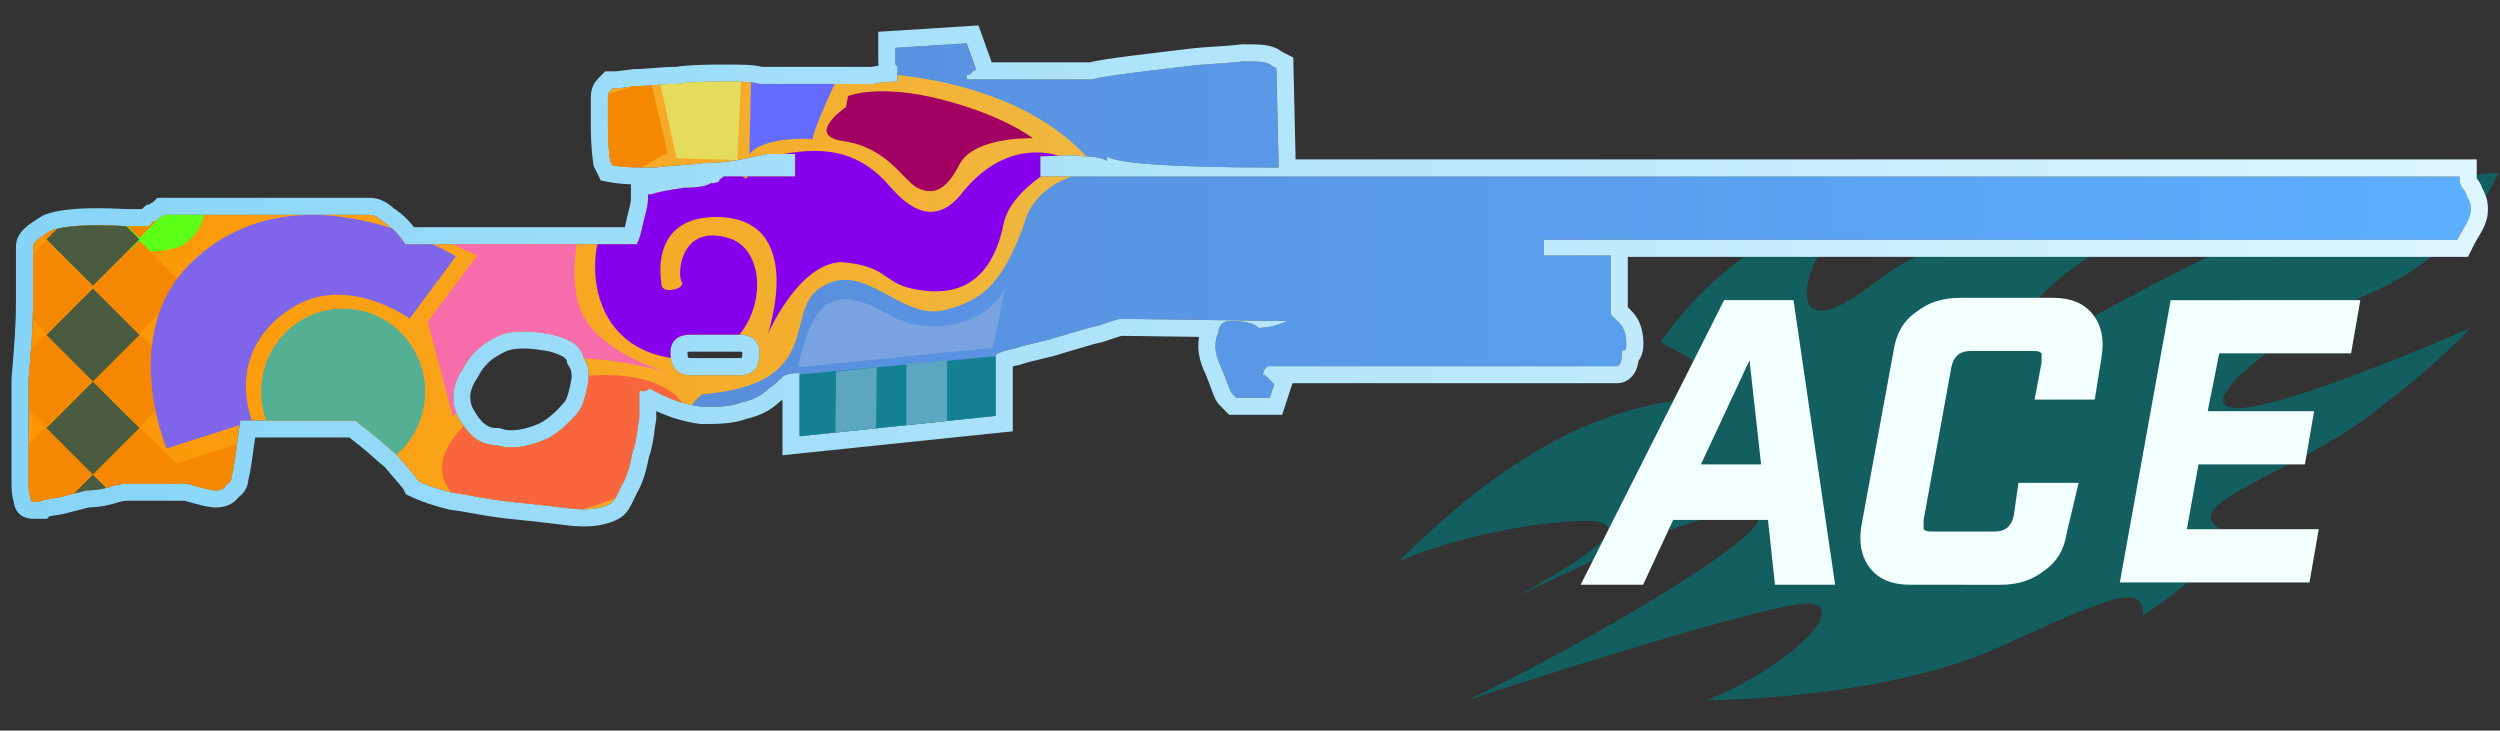 <?xml version="1.0" encoding="utf-8"?>
<!-- Generator: Adobe Illustrator 16.0.0, SVG Export Plug-In . SVG Version: 6.00 Build 0)  -->
<!DOCTYPE svg PUBLIC "-//W3C//DTD SVG 1.0//EN" "http://www.w3.org/TR/2001/REC-SVG-20010904/DTD/svg10.dtd">
<svg version="1.0" id="图层_1" xmlns="http://www.w3.org/2000/svg" xmlns:xlink="http://www.w3.org/1999/xlink" x="0px" y="0px"
	 width="109.5px" height="32px" viewBox="0 0 109.5 32" enable-background="new 0 0 109.5 32" xml:space="preserve">
<rect x="0" y="0" width="109.5" height="32" fill="#333333" stroke="none"/>
<path opacity="0.7" fill="#077272" enable-background="new    " d="M80.657,9.218c0,0-4.433,0.825-7.938,5.775
	c0,0,2.99,1.34,1.958,2.166c-1.03,0.827-5.567-0.41-13.405,7.424c0,0,3.197-1.44,7.526-1.752c4.333-0.31-1.134,2.578-2.37,3.3
	c0,0,8.043-4.02,10.313-3.714c2.268,0.31-8.044,6.188-12.479,8.25c0,0,13.51-4.435,15.057-4.228
	c1.547,0.205-0.825,2.681-4.536,4.228c0,0,7.733,0,12.891-2.372c5.155-2.371,6.187-2.682,6.187-1.34c0,0,4.535-2.891,3.199-3.92
	c-1.341-1.031,3.402-2.373,6.599-4.745s4.534-3.919,4.534-3.919s-7.731,3.404-10.104,3.506c-2.371,0.104,1.547-3.198,5.774-5.052
	c4.229-1.856,5.568-5.259,5.568-5.259s-5.775,0.206-13.199,3.919c-7.424,3.712-8.25,4.95-7.631,2.681s7.426-5.465,7.426-5.465
	s-9.486,0.207-13.819,3.609c-4.329,3.402-3.095-0.825-2.166-1.65C80.969,9.836,80.657,9.218,80.657,9.218z"/>
<g>
	
		<linearGradient id="SVGID_1_" gradientUnits="userSpaceOnUse" x1="1493.093" y1="1136.502" x2="1600.057" y2="1136.502" gradientTransform="matrix(1 0 0 1 -1491.84 -1124.398)">
		<stop  offset="0" style="stop-color:#5782CE"/>
		<stop  offset="0.99" style="stop-color:#5CAEFF"/>
	</linearGradient>
	<path fill="url(#SVGID_1_)" d="M107.925,8.326c0.099,0.099,0.099,0.297,0.195,0.396c0.097,0.198,0.097,0.297,0.097,0.495
		c0,0.297-0.193,0.593-0.486,1.087l-0.1,0.199H67.618v0.69h2.928v2.571l0.392,0.396c0.193,0.197,0.291,0.492,0.291,0.889
		c0,0.198,0,0.297-0.098,0.297c-0.097,0-0.097,0-0.097,0.1v0.1c0,0.296-0.099,0.493-0.196,0.493c-0.096,0-0.195,0-0.292,0
		c-0.194,0-0.78,0-1.757,0s-2.439,0-4.49,0c-2.049,0-4.977,0-8.783,0c-0.097,0.101-0.192,0.198-0.192,0.396
		c0.097,0,0.097,0,0.192,0.098l0.295,0.299l-0.195,0.593h-1.464l-0.195-0.198c-0.098-0.098-0.196-0.492-0.488-1.187
		c-0.293-0.593-0.293-1.087-0.098-1.481c0-0.298,0.195-0.496,0.488-0.496h0.098c0.585,0,0.976,0.102,1.171,0.299
		c0.389,0,0.78-0.101,1.27-0.299l-7.32-0.098c-0.098,0-0.391,0.098-0.976,0.296c-0.488,0.101-1.074,0.298-1.756,0.494
		c-0.585,0.198-1.269,0.297-1.855,0.495c-0.487,0.1-0.78,0.197-0.878,0.297v2.669l-8.588,0.892v-2.77
		c-0.488,0-0.683,0.1-0.781,0.195c-0.097,0.102-0.293,0.299-0.586,0.496c-0.293,0.298-0.683,0.494-1.171,0.593
		c-0.488,0.198-1.073,0.198-1.756,0.198c-0.683-0.098-1.367-0.297-2.245-0.791c-0.098,0-0.098,0-0.195,0.1c-0.098,0-0.196,0-0.293,0
		c0,0.296,0,0.691,0,1.188c-0.097,0.494-0.097,0.988-0.293,1.482c-0.097,0.494-0.195,0.989-0.487,1.482
		c-0.195,0.396-0.293,0.693-0.488,0.791c-0.391,0.197-0.977,0.298-1.757,0.197c-0.781-0.099-1.659-0.197-2.635-0.295
		c-0.976-0.102-1.757-0.299-2.538-0.396c-0.78-0.198-1.269-0.396-1.464-0.495c-0.098-0.198-0.488-0.595-0.976-1.187
		c-0.39-0.297-0.781-0.692-1.171-0.988c-0.391-0.299-0.585-0.495-0.683-0.495h-4.978c-0.195,1.385-0.292,2.177-0.39,2.472
		c0,0.198-0.098,0.297-0.195,0.297c-0.098,0.198-0.195,0.297-0.488,0.297c-0.194,0-0.585-0.099-1.269-0.297
		c-0.488,0-0.977,0-1.464,0c-0.487,0-0.878,0-0.976,0c-0.195,0-0.488,0-0.781,0.1c-0.292,0.1-0.683,0.197-1.17,0.197
		c-0.391,0.101-0.781,0.197-1.171,0.299c-0.488,0.097-0.78,0.097-0.878,0.197H1.449c-0.098,0-0.098,0-0.098-0.102
		c-0.098-0.295-0.098-0.493-0.098-0.79c0-0.296,0-0.791,0-1.481c0-0.693,0-1.683,0-2.968c0.098-1.188,0.195-2.274,0.195-3.363
		c0-1.187,0-1.978,0-2.472c0-0.197,0.293-0.395,0.781-0.692c0.488-0.198,1.562-0.297,3.318-0.198h0.976l0.098-0.099l0.098-0.099
		c0.098,0,0.098,0,0.195-0.099c0.098-0.099,0.195-0.099,0.292-0.198h8.979c0.195,0,0.391,0.099,0.585,0.297
		c0.489,0.297,0.781,0.692,0.976,0.989h10.15c0.097-0.198,0.195-0.495,0.292-0.989c0.098-0.396,0.195-0.692,0.195-0.989V8.523h0.098
		c0.293-0.099,0.78-0.198,1.463-0.295c0.684,0,1.073-0.1,1.171-0.198c0.098,0,0.293,0,0.39-0.099c0-0.099,0.098-0.099,0.195-0.197
		h3.124v-0.99h-1.172c-0.097,0-0.487,0.099-0.976,0.197c-0.488,0.099-1.074,0.198-1.854,0.198c-0.683,0.099-1.366,0.099-2.147,0.198
		c-0.683,0-1.366,0-1.854-0.099L26.724,7.04l0,0c-0.096-0.692-0.096-1.285-0.096-1.681s0-0.791,0-0.989c0-0.197,0-0.296,0.098-0.395
		l0.097-0.1h0.195l0.781-0.098c0.585,0,1.171-0.099,1.854-0.099c0.683-0.099,1.365-0.099,2.146-0.099c0.683,0,1.171,0,1.463,0.099
		c0.488,0,0.977,0,1.465,0c0.585,0,1.171,0,1.854,0c0.585,0,1.073,0,1.659,0c0.487-0.099,0.781-0.099,1.073-0.099V2.888
		c-0.098,0-0.098-0.099-0.098-0.198V2.096l3.124-0.198l0,0l0.39,1.088c0,0.099,0,0.099-0.098,0.099
		c-0.098,0.099-0.098,0.197-0.292,0.197V3.48h5.465c0.391-0.099,1.074-0.198,1.854-0.296c0.78-0.099,1.659-0.198,2.44-0.296
		c0.781-0.099,1.562-0.099,2.342-0.198c0.684,0,1.074,0,1.27,0.198l0.194,0.099l0.099,4.351h-0.194c-4.587,0-7.027-0.198-7.32-0.495
		v0.198C48.293,6.942,48,6.843,47.414,6.843c-0.488-0.099-1.171,0-1.854,0v0.891h62.168v0.197
		C107.729,8.03,107.827,8.228,107.925,8.326z M32.386,14.654H30.24c-0.585,0-0.879,0.297-0.879,0.791
		c0,0.593,0.293,0.988,0.879,0.988h2.146c0.586,0,0.878-0.297,0.878-0.988C33.264,14.951,32.972,14.654,32.386,14.654z
		 M20.089,18.314c0.391,0.69,0.879,1.187,1.659,1.187c0.586,0.196,1.366,0.101,2.244-0.297c0.391-0.198,0.879-0.595,1.367-1.188
		c0.195-0.295,0.293-0.689,0.39-1.186c0.098-0.494,0-0.891-0.195-1.188c-0.098-0.494-0.586-0.791-1.367-0.988
		c-1.073-0.198-1.854-0.198-2.439,0.099c-0.39,0.198-0.684,0.396-0.878,0.595c-0.195,0.197-0.39,0.396-0.585,0.791
		C19.797,16.83,19.699,17.62,20.089,18.314z"/>
	
		<linearGradient id="SVGID_2_" gradientUnits="userSpaceOnUse" x1="371.464" y1="-258.685" x2="479.929" y2="-258.685" gradientTransform="matrix(1 0 0 -1 -370.96 -246.6)">
		<stop  offset="0" style="stop-color:#86D4F7"/>
		<stop  offset="1" style="stop-color:#DEF6FF"/>
	</linearGradient>
	<path fill="url(#SVGID_2_)" d="M42.341,1.898l0.39,1.088c0,0.099,0,0.099-0.098,0.099c-0.098,0.099-0.098,0.197-0.292,0.197V3.48
		h5.465c0.391-0.099,1.074-0.198,1.854-0.296c0.78-0.099,1.659-0.198,2.44-0.296c0.781-0.099,1.562-0.099,2.342-0.198
		c0.684,0,1.074,0,1.27,0.198l0.194,0.099l0.099,4.351h-0.194c-4.587,0-7.027-0.198-7.32-0.495v0.198
		c-0.195-0.099-0.488-0.198-1.074-0.198c-0.163-0.033-0.347-0.044-0.546-0.044c-0.397,0-0.853,0.044-1.308,0.044v0.891h62.168v0.197
		c0,0.099,0.098,0.297,0.194,0.395c0.099,0.099,0.099,0.297,0.195,0.396c0.097,0.198,0.097,0.297,0.097,0.495
		c0,0.297-0.193,0.593-0.486,1.087l-0.1,0.199H67.618v0.69h2.928v2.571l0.392,0.396c0.193,0.197,0.291,0.492,0.291,0.889
		c0,0.198,0,0.297-0.098,0.297c-0.097,0-0.097,0-0.097,0.1v0.1c0,0.296-0.099,0.493-0.196,0.493c-0.096,0-0.195,0-0.292,0
		c-0.194,0-0.78,0-1.757,0s-2.439,0-4.49,0c-2.049,0-4.977,0-8.783,0c-0.097,0.101-0.192,0.198-0.192,0.396
		c0.097,0,0.097,0,0.192,0.098l0.295,0.299l-0.195,0.593h-1.464l-0.195-0.198c-0.098-0.098-0.196-0.492-0.488-1.187
		c-0.293-0.593-0.293-1.087-0.098-1.481c0-0.298,0.195-0.496,0.488-0.496h0.098c0.585,0,0.976,0.102,1.171,0.299
		c0.389,0,0.78-0.101,1.27-0.299l-7.32-0.098c-0.098,0-0.391,0.098-0.976,0.296c-0.488,0.101-1.074,0.298-1.756,0.494
		c-0.585,0.198-1.269,0.297-1.855,0.495c-0.487,0.1-0.78,0.197-0.878,0.297v2.669l-8.588,0.892v-2.77
		c-0.488,0-0.683,0.1-0.781,0.195c-0.097,0.102-0.293,0.299-0.586,0.496c-0.293,0.298-0.683,0.494-1.171,0.593
		c-0.488,0.198-1.073,0.198-1.756,0.198c-0.683-0.098-1.367-0.297-2.245-0.791c-0.098,0-0.098,0-0.195,0.1c-0.098,0-0.196,0-0.293,0
		c0,0.296,0,0.691,0,1.188c-0.097,0.494-0.097,0.988-0.293,1.482c-0.097,0.494-0.195,0.989-0.487,1.482
		c-0.195,0.396-0.293,0.693-0.488,0.791c-0.286,0.146-0.676,0.236-1.171,0.236c-0.182,0-0.377-0.013-0.586-0.039
		c-0.781-0.099-1.659-0.197-2.635-0.295c-0.976-0.102-1.757-0.299-2.538-0.396c-0.78-0.198-1.269-0.396-1.464-0.495
		c-0.098-0.198-0.488-0.595-0.976-1.187c-0.39-0.297-0.781-0.692-1.171-0.988c-0.391-0.299-0.585-0.495-0.683-0.495h-4.978
		c-0.195,1.385-0.292,2.177-0.39,2.472c0,0.198-0.098,0.297-0.195,0.297c-0.098,0.198-0.195,0.297-0.488,0.297
		c-0.194,0-0.585-0.099-1.269-0.297c-0.488,0-0.977,0-1.464,0c-0.487,0-0.878,0-0.976,0c-0.195,0-0.488,0-0.781,0.1
		c-0.292,0.1-0.683,0.197-1.17,0.197c-0.391,0.101-0.781,0.197-1.171,0.299c-0.488,0.097-0.78,0.097-0.878,0.197H1.449
		c-0.098,0-0.098,0-0.098-0.102c-0.098-0.295-0.098-0.493-0.098-0.79c0-0.296,0-0.791,0-1.481c0-0.693,0-1.683,0-2.968
		c0.098-1.188,0.195-2.274,0.195-3.363c0-1.187,0-1.978,0-2.472c0-0.197,0.293-0.395,0.781-0.692C2.586,9.96,3.257,9.868,4.28,9.868
		c0.375,0,0.796,0.013,1.267,0.039h0.976l0.098-0.099l0.098-0.099c0.098,0,0.098,0,0.195-0.099c0.098-0.099,0.195-0.099,0.292-0.198
		h8.979c0.195,0,0.391,0.099,0.585,0.297c0.489,0.297,0.781,0.692,0.976,0.989h10.15c0.097-0.198,0.195-0.495,0.292-0.989
		c0.098-0.396,0.195-0.692,0.195-0.989V8.523h0.098c0.293-0.099,0.78-0.198,1.463-0.295c0.684,0,1.073-0.1,1.171-0.198
		c0.098,0,0.293,0,0.39-0.099c0-0.099,0.098-0.099,0.195-0.197h3.124v-0.99h-1.172c-0.097,0-0.487,0.099-0.976,0.197
		c-0.488,0.099-1.074,0.198-1.854,0.198c-0.683,0.099-1.366,0.099-2.147,0.198c-0.683,0-1.366,0-1.854-0.099L26.724,7.04
		c-0.096-0.692-0.096-1.285-0.096-1.681s0-0.791,0-0.989c0-0.197,0-0.296,0.098-0.395l0.097-0.1h0.195l0.781-0.098
		c0.585,0,1.171-0.099,1.854-0.099c0.683-0.099,1.365-0.099,2.146-0.099c0.683,0,1.171,0,1.463,0.099c0.488,0,0.977,0,1.465,0
		c0.585,0,1.171,0,1.854,0c0.585,0,1.073,0,1.659,0c0.487-0.099,0.781-0.099,1.073-0.099V2.888c-0.098,0-0.098-0.099-0.098-0.198
		V2.096L42.341,1.898 M22.396,19.6c0.47,0,1.011-0.132,1.596-0.396c0.391-0.198,0.879-0.594,1.367-1.188
		c0.195-0.295,0.293-0.69,0.39-1.187c0.098-0.494,0-0.89-0.195-1.187c-0.098-0.496-0.586-0.791-1.367-0.99
		c-0.482-0.088-0.906-0.139-1.279-0.139c-0.457,0-0.838,0.074-1.16,0.237c-0.39,0.198-0.684,0.396-0.878,0.595
		c-0.195,0.197-0.39,0.395-0.585,0.79c-0.488,0.692-0.585,1.482-0.195,2.177c0.391,0.69,0.879,1.187,1.659,1.187
		C21.944,19.564,22.161,19.6,22.396,19.6 M30.24,16.436h2.146c0.586,0,0.878-0.297,0.878-0.99c0-0.493-0.292-0.791-0.878-0.791
		H30.24c-0.585,0-0.879,0.298-0.879,0.791C29.361,16.038,29.654,16.436,30.24,16.436 M42.857,1.114L42.294,1.15L39.17,1.348
		l-0.702,0.044v0.704v0.593c0,0.067,0.004,0.129,0.012,0.188c-0.096,0.013-0.199,0.03-0.311,0.051h-1.585H34.73h-1.358
		c-0.387-0.099-0.873-0.099-1.57-0.099c-0.795,0-1.484,0-2.201,0.099c-0.364,0.002-0.69,0.029-1.006,0.055
		c-0.279,0.023-0.543,0.044-0.794,0.044h-0.047l-0.048,0.006l-0.734,0.092h-0.148h-0.316l-0.221,0.226l-0.097,0.1
		c-0.312,0.313-0.312,0.663-0.312,0.919v0.989c0,0.415,0,1.042,0.105,1.787L26,7.264l0.053,0.107l0.097,0.198l0.163,0.332
		l0.362,0.073c0.285,0.057,0.613,0.085,0.959,0.1v0.45v0.198c0,0.142-0.05,0.332-0.113,0.574l-0.06,0.235
		c-0.032,0.161-0.063,0.3-0.095,0.42h-9.233c-0.216-0.279-0.501-0.578-0.898-0.833c-0.322-0.301-0.675-0.454-1.051-0.454H7.206
		H6.892L6.708,8.85C6.654,8.878,6.589,8.913,6.52,8.964L6.43,8.965L6.213,9.158H5.548c-0.429-0.025-0.87-0.039-1.267-0.039
		c-1.085,0-1.848,0.096-2.333,0.292L1.892,9.434L1.84,9.466c-0.561,0.341-1.141,0.694-1.141,1.333v2.472
		c0,0.972-0.083,1.967-0.17,3.024l-0.023,0.277l-0.002,0.029v0.031V19.6v1.482c0,0.292,0,0.568,0.106,0.934
		c0.056,0.435,0.373,0.707,0.839,0.707h0.293h0.317l0.11-0.113c0.039-0.006,0.083-0.012,0.133-0.02
		c0.13-0.02,0.285-0.043,0.464-0.078l0.636-0.162l0.488-0.123c0.444-0.011,0.875-0.088,1.312-0.234
		c0.177-0.061,0.379-0.061,0.541-0.061h0.976h1.358c0.776,0.223,1.117,0.295,1.375,0.295c0.437,0,0.767-0.149,1.003-0.457
		c0.221-0.15,0.391-0.406,0.425-0.758c0.086-0.318,0.159-0.844,0.29-1.787l0.008-0.063h4.125c0.025,0.021,0.053,0.043,0.083,0.068
		c0.095,0.076,0.208,0.168,0.345,0.272c0.183,0.14,0.363,0.3,0.544,0.46c0.186,0.164,0.372,0.328,0.558,0.475
		c0.167,0.201,0.322,0.379,0.456,0.533c0.15,0.172,0.337,0.387,0.379,0.457l0.111,0.225l0.216,0.1
		c0.132,0.066,0.64,0.305,1.617,0.553l0.045,0.012l0.046,0.006c0.323,0.039,0.646,0.099,0.983,0.16
		c0.462,0.082,0.986,0.177,1.571,0.236c0.97,0.098,1.842,0.196,2.618,0.295c0.234,0.029,0.463,0.045,0.68,0.045
		c0.585,0,1.093-0.106,1.509-0.316c0.385-0.195,0.553-0.557,0.715-0.903c0.029-0.063,0.061-0.131,0.096-0.202
		c0.333-0.572,0.451-1.133,0.55-1.631c0.145-0.393,0.194-0.768,0.238-1.102c0.02-0.148,0.038-0.297,0.067-0.445l0.014-0.07v-0.074
		v-0.31c0.622,0.287,1.221,0.463,1.877,0.558l0.053,0.008h0.053c0.702,0,1.366,0,1.972-0.229c0.577-0.127,1.059-0.373,1.435-0.732
		c0.048-0.033,0.094-0.066,0.138-0.101v1.599v0.832l0.828-0.086l8.588-0.893l0.672-0.07v-0.676v-2.169
		c0.074-0.019,0.166-0.039,0.277-0.062l0.046-0.01l0.045-0.017c0.259-0.087,0.55-0.155,0.858-0.228
		c0.33-0.076,0.67-0.156,0.998-0.269c0.182-0.051,0.388-0.112,0.584-0.173c0.418-0.126,0.778-0.234,1.081-0.296l0.046-0.011
		l0.045-0.016c0.31-0.104,0.658-0.223,0.786-0.255l3.394,0.045c-0.078,0.421-0.044,0.964,0.276,1.611
		c0.103,0.247,0.189,0.481,0.255,0.663c0.126,0.344,0.203,0.551,0.376,0.723l0.19,0.193l0.22,0.224h0.314h1.464h0.543l0.169-0.517
		l0.194-0.592l0.093-0.276H64.3h4.49h1.757h0.292c0.408,0,0.845-0.312,0.931-0.988c0.123-0.155,0.211-0.394,0.211-0.75
		c0-0.597-0.172-1.073-0.508-1.415l-0.176-0.178V11.25h36.335h0.466l0.207-0.417l0.086-0.173l0.062-0.104
		c0.289-0.483,0.517-0.866,0.517-1.342c0-0.231,0-0.47-0.173-0.823l-0.054-0.111l-0.012-0.012c-0.049-0.14-0.112-0.302-0.25-0.449
		V7.733v-0.75h-0.75H56.747l-0.091-4.014L56.645,2.52l-0.398-0.203l-0.109-0.056c-0.404-0.322-0.931-0.322-1.694-0.322h-0.047
		l-0.048,0.006c-0.367,0.047-0.734,0.07-1.124,0.095c-0.396,0.025-0.804,0.051-1.218,0.104c-0.387,0.049-0.797,0.098-1.208,0.147
		c-0.418,0.05-0.837,0.1-1.231,0.149c-0.909,0.115-1.474,0.204-1.85,0.291h-4.28l-0.389-1.085L42.857,1.114L42.857,1.114z
		 M21.748,18.75c-0.286,0-0.606-0.098-1.006-0.807c-0.298-0.529-0.08-1.039,0.156-1.375l0.033-0.047l0.026-0.053
		c0.142-0.285,0.269-0.416,0.446-0.596c0.095-0.096,0.289-0.251,0.686-0.452c0.206-0.104,0.475-0.155,0.82-0.155
		c0.311,0,0.685,0.041,1.143,0.125c0.523,0.135,0.749,0.301,0.768,0.397l0.028,0.144l0.081,0.123
		c0.107,0.163,0.137,0.375,0.086,0.629c-0.064,0.325-0.142,0.687-0.262,0.891c-0.526,0.63-0.942,0.881-1.098,0.96
		c-0.447,0.2-0.892,0.313-1.257,0.313c-0.154,0-0.291-0.02-0.409-0.06l-0.116-0.039L21.748,18.75L21.748,18.75z M30.112,15.415
		c0.026-0.005,0.067-0.011,0.128-0.011h2.146c0.06,0,0.101,0.006,0.127,0.011c0,0.009,0.001,0.019,0.001,0.03
		c0,0.123-0.013,0.195-0.023,0.23c-0.022,0.004-0.056,0.008-0.104,0.008h-2.146c-0.057,0-0.087-0.009-0.094-0.013
		c-0.003-0.008-0.035-0.079-0.035-0.228C30.111,15.434,30.111,15.424,30.112,15.415L30.112,15.415z"/>
</g>
<g>
	<g>
		<defs>
			<path id="SVGID_3_" d="M108.12,8.721c-0.099-0.099-0.099-0.296-0.195-0.396c-0.098-0.098-0.194-0.296-0.194-0.395V7.733H45.561
				v-0.89c0.683,0,1.366-0.099,1.854,0c0.585,0,0.879,0.099,1.074,0.198V6.843c0.293,0.297,2.733,0.495,7.319,0.495h0.195
				l-0.099-4.351l-0.194-0.099c-0.195-0.198-0.585-0.198-1.27-0.198c-0.78,0.099-1.561,0.099-2.342,0.198
				c-0.781,0.099-1.66,0.198-2.44,0.296c-0.781,0.099-1.463,0.197-1.854,0.296H42.34V3.283c0.195,0,0.195-0.099,0.292-0.197
				c0.098,0,0.098,0,0.098-0.099l-0.39-1.088l-3.122,0.197v0.593c0,0.099,0,0.198,0.098,0.198v0.691c-0.292,0-0.586,0-1.073,0.099
				c-0.586,0-1.073,0-1.659,0c-0.684,0-1.269,0-1.854,0c-0.488,0-0.977,0-1.465,0c-0.292-0.099-0.78-0.099-1.463-0.099
				c-0.781,0-1.464,0-2.146,0.099c-0.684,0-1.27,0.099-1.854,0.099l-0.781,0.098h-0.195l-0.097,0.1
				c-0.101,0.1-0.101,0.199-0.101,0.396c0,0.198,0,0.593,0,0.989s0,0.989,0.098,1.681l0.097,0.198
				c0.488,0.099,1.171,0.099,1.854,0.099c0.781-0.099,1.464-0.099,2.147-0.198c0.781,0,1.366-0.099,1.854-0.198
				c0.488-0.099,0.878-0.197,0.976-0.197h1.172v0.989h-3.124c-0.098,0.098-0.195,0.098-0.195,0.197
				c-0.097,0.099-0.292,0.099-0.39,0.099c-0.098,0.099-0.488,0.198-1.171,0.198c-0.683,0.098-1.17,0.197-1.463,0.295h-0.098V8.72
				c0,0.297-0.097,0.594-0.195,0.989c-0.098,0.495-0.195,0.792-0.292,0.989h-10.15c-0.195-0.297-0.487-0.692-0.976-0.989
				c-0.195-0.198-0.39-0.297-0.585-0.297H7.206C7.109,9.511,7.011,9.511,6.914,9.61S6.817,9.709,6.719,9.709L6.621,9.808
				L6.523,9.907H5.548c-1.756-0.099-2.83,0-3.318,0.198c-0.488,0.297-0.781,0.495-0.781,0.692c0,0.494,0,1.286,0,2.472
				c0,1.088-0.098,2.174-0.195,3.363c0,1.285,0,2.274,0,2.968c0,0.69,0,1.187,0,1.481c0,0.297,0,0.495,0.098,0.79
				c0,0.102,0,0.102,0.098,0.102h0.293c0.098-0.102,0.39-0.102,0.878-0.197c0.39-0.102,0.781-0.198,1.171-0.299
				c0.487,0,0.878-0.099,1.17-0.197c0.293-0.1,0.586-0.1,0.781-0.1c0.098,0,0.488,0,0.976,0c0.488,0,0.976,0,1.464,0
				c0.683,0.198,1.074,0.297,1.269,0.297c0.293,0,0.391-0.099,0.488-0.297c0.097,0,0.195-0.099,0.195-0.297
				c0.098-0.295,0.195-1.087,0.39-2.472h4.978c0.097,0,0.292,0.196,0.683,0.495c0.391,0.296,0.781,0.691,1.171,0.988
				c0.488,0.592,0.878,0.987,0.976,1.187c0.195,0.099,0.684,0.297,1.464,0.495c0.78,0.098,1.562,0.295,2.538,0.396
				c0.976,0.098,1.854,0.196,2.635,0.295c0.781,0.101,1.367,0,1.757-0.197c0.194-0.098,0.292-0.396,0.488-0.791
				c0.292-0.493,0.39-0.988,0.487-1.482c0.196-0.494,0.196-0.988,0.293-1.482c0-0.496,0-0.892,0-1.188c0.098,0,0.195,0,0.293,0
				c0.097-0.1,0.097-0.1,0.195-0.1c0.878,0.494,1.562,0.693,2.245,0.791c0.683,0,1.269,0,1.756-0.198
				c0.488-0.099,0.878-0.295,1.171-0.593c0.293-0.197,0.489-0.396,0.586-0.496c0.098-0.098,0.292-0.195,0.781-0.195v2.77
				l8.588-0.892v-2.669c0.098-0.1,0.391-0.197,0.878-0.297c0.586-0.198,1.27-0.297,1.855-0.495c0.683-0.196,1.268-0.396,1.756-0.494
				c0.585-0.198,0.878-0.296,0.976-0.296l7.319,0.098c-0.488,0.198-0.879,0.299-1.269,0.299c-0.196-0.197-0.586-0.299-1.171-0.299
				h-0.098c-0.292,0-0.488,0.198-0.488,0.496c-0.195,0.396-0.195,0.889,0.098,1.481c0.292,0.692,0.39,1.089,0.488,1.187l0.195,0.198
				h1.464l0.194-0.593l-0.293-0.299c-0.098-0.098-0.098-0.098-0.193-0.098c0-0.197,0.097-0.297,0.193-0.396c3.807,0,6.733,0,8.782,0
				c2.05,0,3.515,0,4.49,0s1.562,0,1.757,0c0.096,0,0.196,0,0.292,0c0.099,0,0.196-0.197,0.196-0.493v-0.1c0-0.1,0-0.1,0.097-0.1
				c0.099,0,0.099-0.099,0.099-0.297c0-0.396-0.099-0.691-0.293-0.889l-0.391-0.396v-2.571h-2.927v-0.691h40.013l0.1-0.199
				c0.293-0.494,0.486-0.791,0.486-1.087C108.217,9.018,108.217,8.919,108.12,8.721z M25.75,16.83
				c-0.097,0.495-0.195,0.891-0.39,1.186c-0.488,0.594-0.976,0.989-1.367,1.188c-0.878,0.396-1.658,0.493-2.244,0.297
				c-0.78,0-1.269-0.495-1.659-1.187c-0.39-0.693-0.292-1.483,0.195-2.176c0.195-0.396,0.39-0.594,0.585-0.791
				c0.195-0.199,0.488-0.396,0.878-0.595c0.586-0.297,1.366-0.297,2.439-0.099c0.781,0.197,1.27,0.494,1.367,0.988
				C25.75,15.939,25.848,16.336,25.75,16.83z M32.386,16.436H30.24c-0.585,0-0.879-0.396-0.879-0.99
				c0-0.493,0.293-0.791,0.879-0.791h2.146c0.586,0,0.878,0.298,0.878,0.791C33.264,16.139,32.972,16.436,32.386,16.436z"/>
		</defs>
		<clipPath id="SVGID_4_">
			<use xlink:href="#SVGID_3_"  overflow="visible"/>
		</clipPath>
		<g clip-path="url(#SVGID_4_)">
			<polygon display="none" fill="#E08300" stroke="#DDBE26" stroke-miterlimit="10" points="34.807,12.798 45.949,13.665 
				45.567,18.674 34.426,17.809 			"/>
			<polygon fill="#148193" points="43.998,23.168 34.895,27.173 34.782,16.421 43.592,15.605 			"/>
			
				<linearGradient id="SVGID_5_" gradientUnits="userSpaceOnUse" x1="743.148" y1="575.15" x2="790.027" y2="575.15" gradientTransform="matrix(1 0 0 1 -741.92 -562.199)">
				<stop  offset="5.581969e-004" style="stop-color:#FF9500"/>
				<stop  offset="1" style="stop-color:#EFB941"/>
			</linearGradient>
			<path fill="url(#SVGID_5_)" d="M1.385,7.804h15.643l5.531-0.425l0.419-4.097l9.192-1.855l5.558,1.762c0,0,7.083-0.09,10.38,4.292
				c0,0-2.755,0.125-3.297,2.479c-0.843,2.158-1.554,3.194-3.484,3.63c-1.931,0.436-3.467-2.243-5.375-1
				c-1.685,1.058,0.255,4.234-5.202,4.684c-1.188,0.914-1.469,3.469-2.485,5.033c-1.015,1.566-5.096,2.633-6.354,1.965
				c-1.259-0.664-2.932-1.812-2.932-1.812l-5.778,0.16L7.62,22.736l-5.477,0.94l-0.915-1.388L1.385,7.804z"/>
			<path fill="#F76DAC" d="M23.287,9.175c0,0-2.422,1.235-3.376,1.235c-0.954,0,0.992,0.773,0.992,0.773l-2.169,2.908l1.102,4.159
				c0,0,1.621-1.916,3.854-2.417c2.236-0.502,5.542,0.479,5.542,0.479s-3.122-0.871-3.818-2.792
				c-0.719-1.984,0.332-4.736,0.332-4.736L23.287,9.175z"/>
			<path fill="#8600EE" d="M32.679,7.823c0,0-2.174-1.373-4.749,0.116c-2.575,1.488-2.875,7.231,1.606,7.756
				c3.846,0.453,4.605-4.563,2.413-5.257c-2.194-0.694-2.317,1.685-2.069,1.937c0,0,0.052,0.258-0.476,0.324
				c-0.5,0.063-0.438-0.344-0.438-0.344s-0.568-2.879,2.452-2.851c3.97,0.054,2.204,5.147,2.204,5.147s1.328-3.094,3.219-3.172
				c2.053,0.165,1.809,0.891,3.129,1.169c1.374,0.29,3.361,0.246,3.988-2.841c0.341-1.67,2.883-2.813,2.883-2.813
				s-2.406-1.297-4.626,1.363c-1.218,1.653-2.414,0.761-3.232-0.188c-1.202-1.391-2.588-1.826-4.762-1.406
				C33.517,6.901,32.679,7.823,32.679,7.823z"/>
			<ellipse fill="#54AF93" cx="15.029" cy="17.155" rx="3.591" ry="3.637"/>
			<path fill="#A20063" d="M37.146,4.207c0,0,1.339-0.558,4.101,0.152c2.76,0.711,3.989,1.695,3.989,1.695s-2.588-0.086-3.217,1.16
				c-0.631,1.246-1.231,1.304-1.832,1.016c-0.601-0.291-1.301-1.769-3.232-2.045c-1.742-0.248,0.1-1.493,0.1-1.493L37.146,4.207z"/>
			<path fill="#F58800" d="M24.169,4.895c0.043,0.015,1.63,3.755,1.63,3.755l3.433-1.957l-0.729-3.159L24.169,4.895z"/>
			<polygon fill="#E5DB5C" points="28.889,3.534 29.639,6.934 32.292,7.012 32.478,3.099 			"/>
			<path fill="#646BFF" d="M36.741,3.287c0,0-1.13,2.363-1.144,2.804c0,0-2.104-0.161-2.774,0.66l0.086-3.826L36.741,3.287z"/>
			<path fill="#F58800" d="M7.157,20.479c0.043,0.015,1.63,3.755,1.63,3.755l3.433-1.958l-0.729-3.158L7.157,20.479z"/>
			<path fill="#5CFF16" d="M4.815,7.976l0.886,3.076c0,0,1.843,0.021,2.36-0.352c1.781-1.286,0.343-3.159,0.343-3.159L4.815,7.976z"
				/>
			<polygon fill="#5BA7C1" points="38.342,21.387 36.561,21.387 36.623,16.277 38.404,16.086 			"/>
			<polygon fill="#5BA7C1" points="41.482,22.434 39.701,22.434 39.701,15.934 41.482,15.801 			"/>
			
				<ellipse transform="matrix(0.969 -0.245 0.245 0.969 -4.033 6.683)" fill="#F9653D" cx="24.793" cy="19.522" rx="5.538" ry="2.875"/>
			<path fill="#79A3E0" d="M34.951,16.086c0,0,0.391-1.952,1.047-2.568s1.518-0.542,2.891,0.244
				c1.938,1.109,4.391,0.359,5.109-1.094l-0.5,2.563L34.951,16.086z"/>
			
				<rect x="0.595" y="19.288" transform="matrix(0.707 -0.707 0.707 0.707 -14.059 7.509)" fill="#F58800" width="2.881" height="2.882"/>
			
				<rect x="0.595" y="15.211" transform="matrix(0.707 -0.707 0.707 0.707 -11.18 6.319)" fill="#F58800" width="2.882" height="2.882"/>
			
				<rect x="0.595" y="11.136" transform="matrix(0.707 -0.707 0.707 0.707 -8.298 5.125)" fill="#F58800" width="2.882" height="2.882"/>
			
				<rect x="0.595" y="6.947" transform="matrix(0.707 -0.707 0.707 0.707 -5.335 3.896)" fill="#F58800" width="2.882" height="2.882"/>
			
				<rect x="4.671" y="19.288" transform="matrix(0.707 -0.707 0.707 0.707 -12.865 10.388)" fill="#F58800" width="2.882" height="2.881"/>
			
				<rect x="4.67" y="15.211" transform="matrix(0.707 -0.707 0.707 0.707 -9.985 9.199)" fill="#F58800" width="2.882" height="2.882"/>
			
				<rect x="4.67" y="11.136" transform="matrix(0.707 -0.707 0.707 0.707 -7.103 8.005)" fill="#F58800" width="2.882" height="2.882"/>
			
				<rect x="4.671" y="6.947" transform="matrix(0.707 -0.707 0.707 0.707 -4.141 6.777)" fill="#F58800" width="2.882" height="2.882"/>
			
				<rect x="2.633" y="21.381" transform="matrix(0.707 -0.707 0.707 0.707 -14.946 9.567)" fill="#4A5B3F" width="2.882" height="2.882"/>
			
				<rect x="2.633" y="17.306" transform="matrix(0.707 -0.707 0.707 0.707 -12.064 8.373)" fill="#4A5B3F" width="2.882" height="2.882"/>
			
				<rect x="2.633" y="13.231" transform="matrix(0.707 -0.707 0.707 0.707 -9.181 7.176)" fill="#4A5B3F" width="2.881" height="2.881"/>
			
				<rect x="2.633" y="9.041" transform="matrix(0.707 -0.707 0.707 0.707 -6.22 5.952)" fill="#4A5B3F" width="2.882" height="2.882"/>
			<path fill="#7F65EA" d="M7.299,19.641l3.745-1.195c0,0-1.275-2.991,1.682-4.926c2.432-1.593,5.216,0.433,5.216,0.433l2.021-2.723
				c0,0-6.836-4.218-11.514,0.203C5.13,14.566,7.299,19.641,7.299,19.641z"/>
		</g>
	</g>
</g>
<g>
	<path fill="#F3FFFE" d="M73.284,22.773l-1.316,2.838h-2.735l6.283-12.465h3.039l1.823,12.465h-2.635l-0.306-2.838H73.284z
		 M76.629,15.781l-2.128,4.56h2.635L76.629,15.781z"/>
	<path fill="#F3FFFE" d="M83.646,25.611c-0.709,0-1.317-0.203-1.724-0.711c-0.401-0.506-0.507-1.113-0.401-1.822l1.416-7.702
		c0.104-0.709,0.403-1.317,1.014-1.723c0.507-0.405,1.117-0.608,1.925-0.608h4.054c0.709,0,1.316,0.203,1.723,0.709
		c0.404,0.507,0.508,1.115,0.404,1.824l-0.307,1.926h-2.634l0.304-1.622c0-0.203,0-0.304,0-0.405
		c-0.104-0.102-0.203-0.102-0.404-0.102h-2.734c-0.404,0-0.708,0.203-0.813,0.709l-1.215,6.688c0,0.203,0,0.306,0,0.406
		c0.102,0.102,0.202,0.102,0.404,0.102h2.734c0.405,0,0.711-0.202,0.813-0.709l0.202-1.42h2.636l-0.507,2.131
		c-0.103,0.71-0.403,1.318-1.015,1.723c-0.506,0.402-1.114,0.609-1.924,0.609L83.646,25.611L83.646,25.611z"/>
	<path fill="#F3FFFE" d="M103.382,13.146l-0.405,2.331h-5.774l-0.507,2.535h4.662l-0.402,2.328h-4.663l-0.507,2.84h5.775
		l-0.406,2.332h-8.307l2.228-12.364L103.382,13.146L103.382,13.146z"/>
</g>
</svg>
